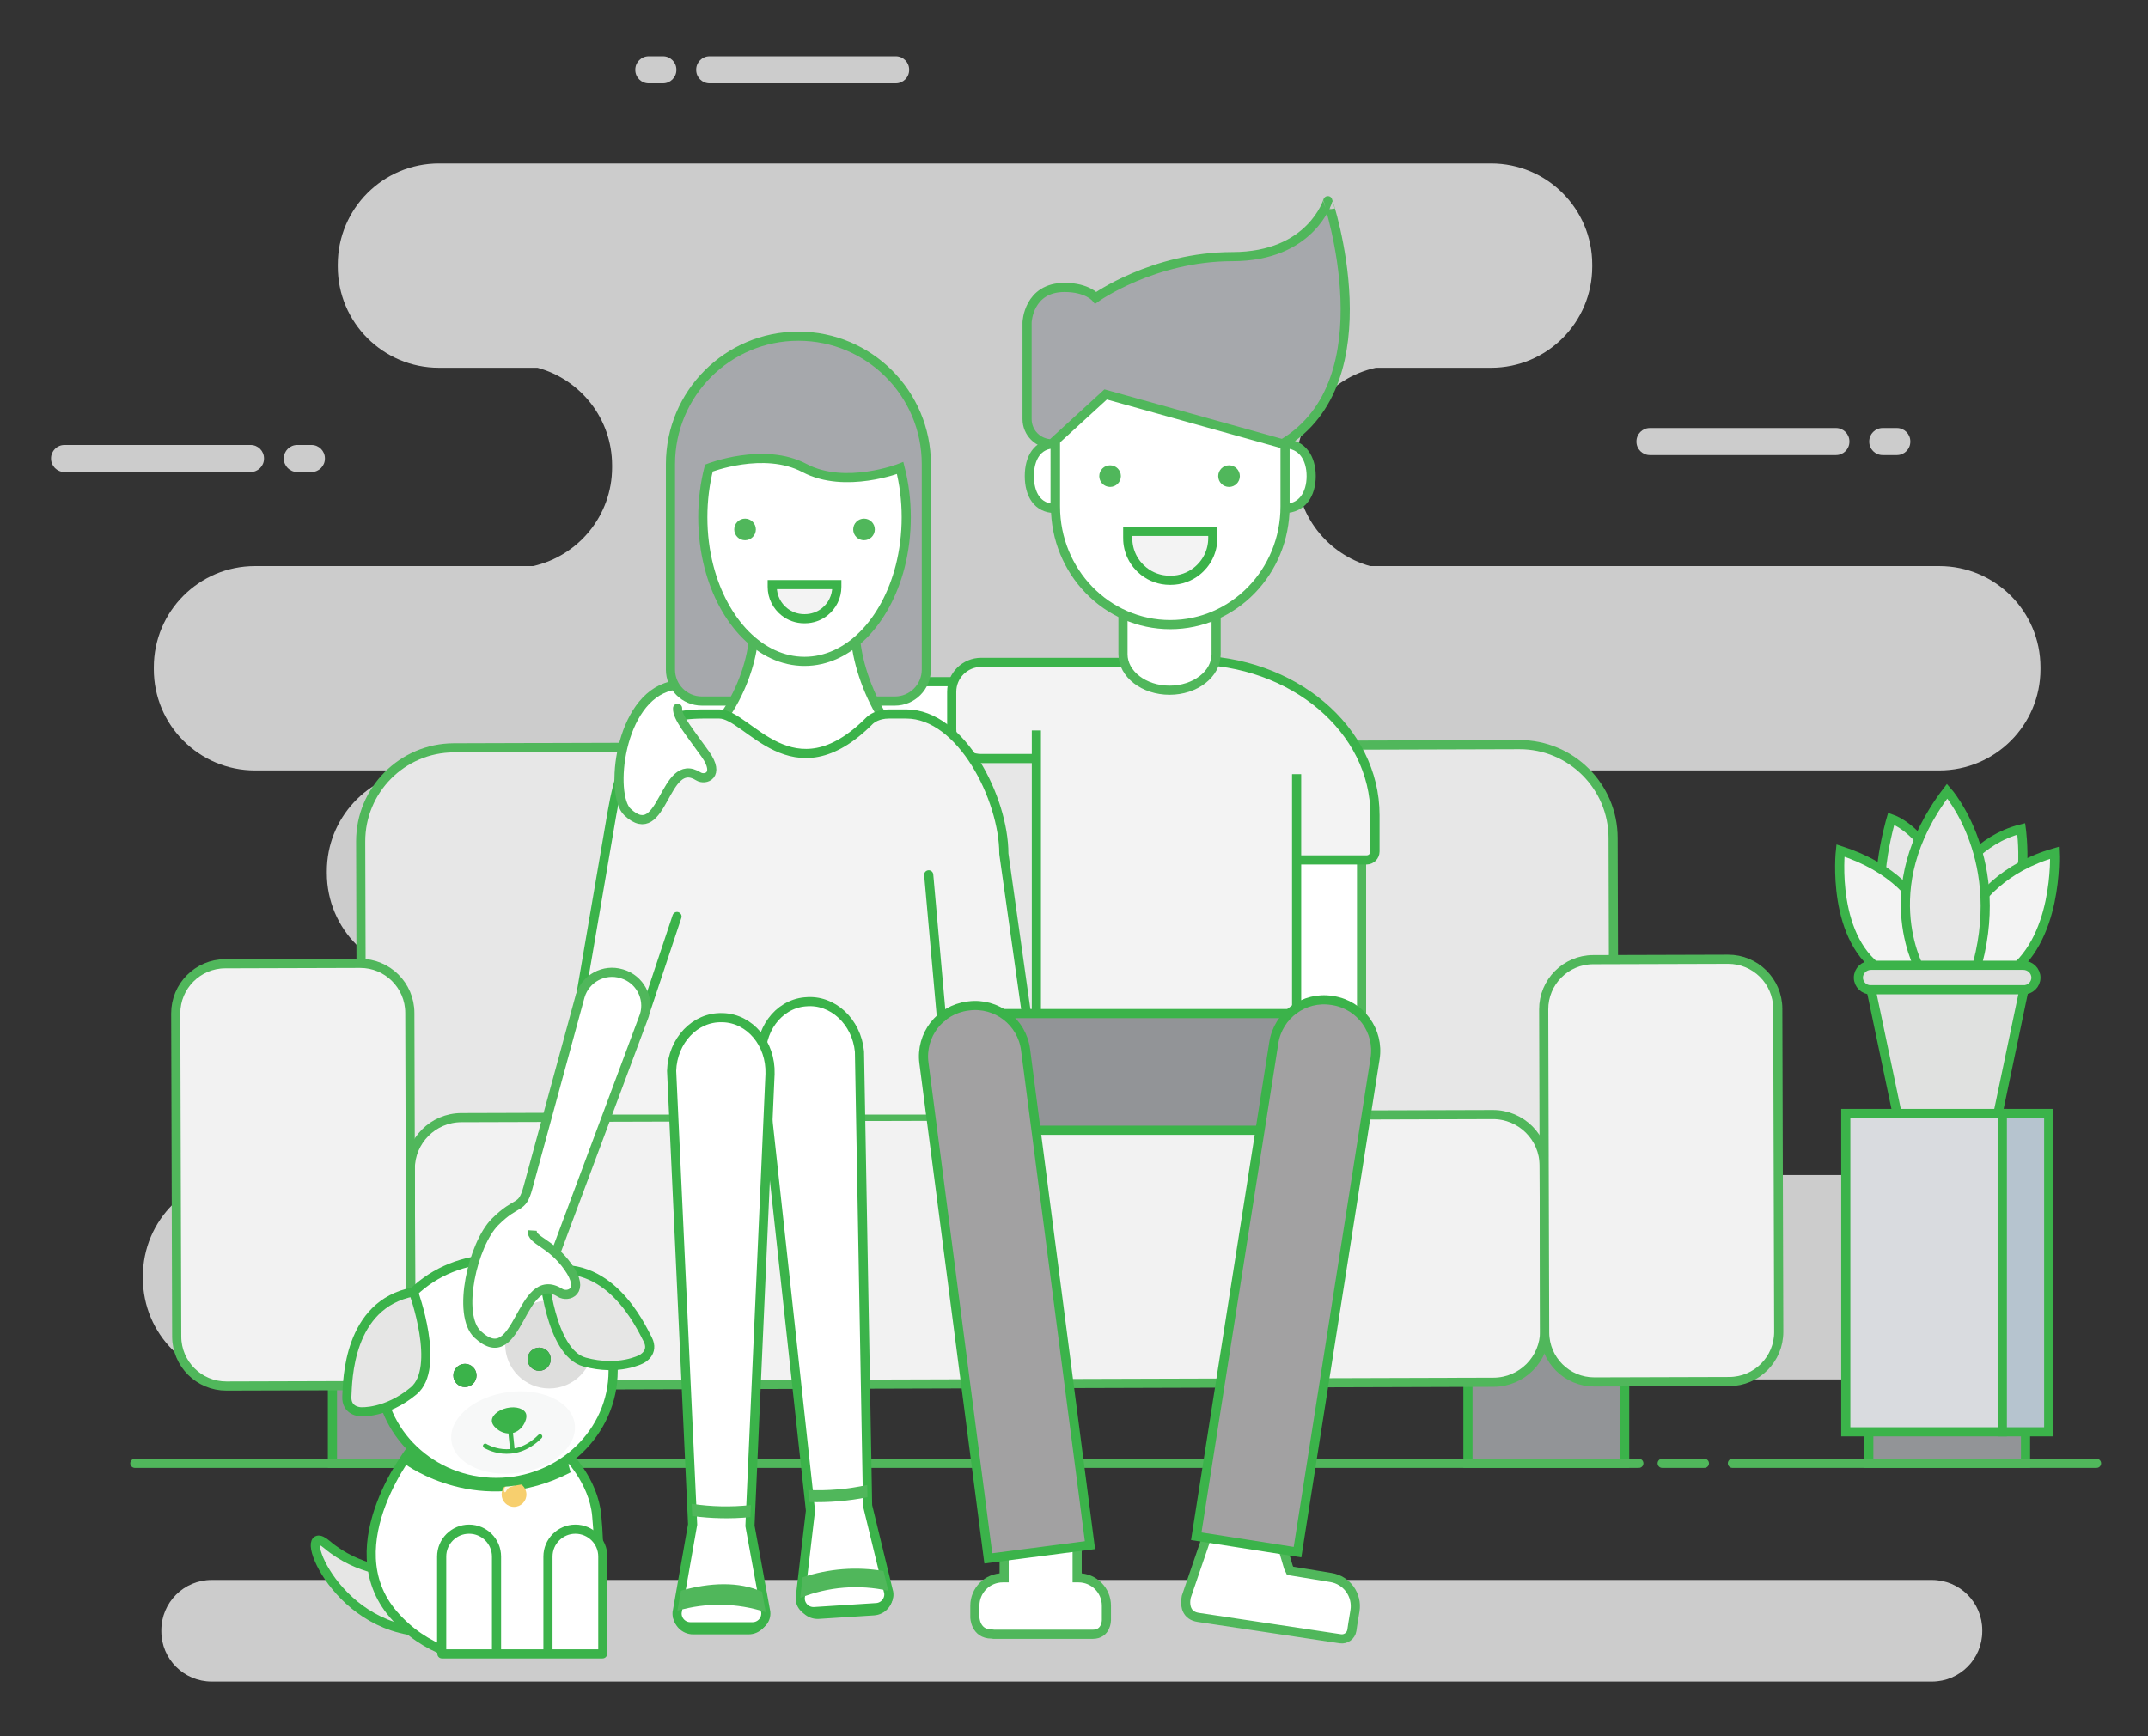 <?xml version="1.0" encoding="utf-8"?>
<!-- Generator: Adobe Illustrator 16.0.0, SVG Export Plug-In . SVG Version: 6.00 Build 0)  -->
<!DOCTYPE svg PUBLIC "-//W3C//DTD SVG 1.1//EN" "http://www.w3.org/Graphics/SVG/1.1/DTD/svg11.dtd">
<svg version="1.1" id="Layer_1" xmlns="http://www.w3.org/2000/svg" xmlns:xlink="http://www.w3.org/1999/xlink" x="0px" y="0px"
	 width="470px" height="380px" viewBox="0 0 470 380" enable-background="new 0 0 470 380" xml:space="preserve">
<rect x="0" y="0" width="470" height="380" fill="#333333" stroke="none"/>
<g>
	<g opacity="0.8">
		<g>
			<g>
				<path fill="#F3F3F3" d="M413.173,248.688h-3.127c-1.618,0-2.931-1.312-2.931-2.931v-0.06c0-1.618,1.313-2.93,2.931-2.93h3.127
					c1.618,0,2.93,1.312,2.93,2.93v0.06C416.103,247.377,414.791,248.688,413.173,248.688z"/>
			</g>
			<g>
				<path fill="#F3F3F3" d="M424.33,123.894H299.79c-9.333-2.601-16.185-11.16-16.185-21.321v-0.45
					c0-10.615,7.475-19.483,17.448-21.635h25.202c12.226,0,22.137-9.911,22.137-22.138v-0.447c0-12.227-9.911-22.138-22.137-22.138
					H96.048c-12.226,0-22.138,9.911-22.138,22.138v0.447c0,12.227,9.912,22.138,22.138,22.138h21.566
					c9.4,2.553,16.318,11.149,16.318,21.358v0.449c0,10.559-7.397,19.387-17.289,21.599H55.794
					c-12.226,0-22.137,9.911-22.137,22.137v0.447c0,12.226,9.911,22.137,22.137,22.137h35.919
					c-11.317,0.983-20.198,10.476-20.198,22.048v0.447c0,12.227,9.911,22.139,22.137,22.139H323.86
					c12.227,0,22.138-9.912,22.138-22.139v-0.447c0-11.572-8.881-21.064-20.198-22.048h98.53c12.226,0,22.138-9.911,22.138-22.137
					v-0.447C446.468,133.805,436.556,123.894,424.33,123.894z"/>
				<path fill="#F3F3F3" d="M421.936,257.177h-124.54c-9.333-2.601-16.185-11.159-16.185-21.32v-0.45
					c0-12.225,9.912-22.137,22.136-22.137H112.9c10.561,1.674,18.638,10.828,18.638,21.859v0.45c0,10.559-7.397,19.387-17.29,21.598
					H53.4c-12.226,0-22.138,9.912-22.138,22.138v0.447c0,12.227,9.912,22.137,22.138,22.137h368.536
					c12.227,0,22.137-9.91,22.137-22.137v-0.447C444.072,267.089,434.162,257.177,421.936,257.177z"/>
			</g>
			<g>
				<path fill="#F3F3F3" d="M401.737,99.597h-40.736c-1.619,0-2.932-1.312-2.932-2.931v-0.06c0-1.618,1.313-2.93,2.932-2.93h40.736
					c1.618,0,2.93,1.312,2.93,2.93v0.06C404.667,98.285,403.355,99.597,401.737,99.597z"/>
				<path fill="#F3F3F3" d="M415.062,99.597h-3.126c-1.619,0-2.932-1.312-2.932-2.931v-0.06c0-1.618,1.313-2.93,2.932-2.93h3.126
					c1.618,0,2.931,1.312,2.931,2.93v0.06C417.992,98.285,416.68,99.597,415.062,99.597z"/>
			</g>
			<g>
				<path fill="#F3F3F3" d="M54.837,103.303H14.101c-1.619,0-2.931-1.312-2.931-2.93v-0.06c0-1.619,1.312-2.931,2.931-2.931h40.736
					c1.618,0,2.931,1.312,2.931,2.931v0.06C57.768,101.991,56.456,103.303,54.837,103.303z"/>
				<path fill="#F3F3F3" d="M68.162,103.303h-3.126c-1.618,0-2.931-1.312-2.931-2.93v-0.06c0-1.619,1.313-2.931,2.931-2.931h3.126
					c1.619,0,2.931,1.312,2.931,2.931v0.06C71.093,101.991,69.781,103.303,68.162,103.303z"/>
			</g>
			<g>
				<path fill="#F3F3F3" d="M155.264,18.238H196c1.618,0,2.93-1.312,2.93-2.931v-0.059c0-1.619-1.312-2.931-2.93-2.931h-40.737
					c-1.619,0-2.931,1.312-2.931,2.931v0.059C152.333,16.926,153.645,18.238,155.264,18.238z"/>
				<path fill="#F3F3F3" d="M141.939,18.238h3.127c1.618,0,2.93-1.312,2.93-2.931v-0.059c0-1.619-1.312-2.931-2.93-2.931h-3.127
					c-1.618,0-2.93,1.312-2.93,2.931v0.059C139.009,16.926,140.321,18.238,141.939,18.238z"/>
			</g>
		</g>
		<path fill="#F3F3F3" d="M422.729,368.031H46.31c-6.078,0-11.006-4.928-11.006-11.006v-0.224c0-6.078,4.928-11.006,11.006-11.006
			h376.42c6.078,0,11.006,4.928,11.006,11.006v0.224C433.735,363.104,428.808,368.031,422.729,368.031z"/>
	</g>
	<g>
		<g>
			<g>
				<path fill="#E7E7E7" stroke="#3BB34A" stroke-width="2" stroke-miterlimit="10" d="M413.795,179.203c0,0-5.239,17.849,0,23.185
					l14.121-5.724C427.916,196.664,421.943,182.113,413.795,179.203z"/>
				<path fill="#E7E7E7" stroke="#3BB34A" stroke-width="2" stroke-miterlimit="10" d="M428.091,191.742
					c0,0,4.729-8.004,14.187-10.333c0,0,2.109,15.424-4.074,19.644L428.091,191.742z"/>
				<path fill="#F3F3F3" stroke="#3BB34A" stroke-width="2" stroke-miterlimit="10" d="M426.137,213.602
					c0,0,1.396-20.661,23.416-26.968c0,0,0.971,19.596-10.863,26.968H426.137z"/>
				<path fill="#F3F3F3" stroke="#3BB34A" stroke-width="2" stroke-miterlimit="10" d="M402.699,186.148
					c0,0-2.23,19.984,9.894,26.872h11.641C424.233,213.021,425.884,193.618,402.699,186.148z"/>
			</g>
			<path fill="#E7E7E7" stroke="#3BB34A" stroke-width="2" stroke-miterlimit="10" d="M420.548,213.021
				c0,0-11.107-18.141,5.506-39.871c0,0,13.604,15.23,6.038,39.871H420.548z"/>
			<path fill="#E0E1E0" stroke="#3BB34A" stroke-width="2" stroke-miterlimit="10" d="M445.477,213.966
				c0,1.49-1.247,2.699-2.786,2.699h-33.275c-1.539,0-2.784-1.209-2.784-2.699l0,0c0-1.49,1.245-2.698,2.784-2.698h33.275
				C444.229,211.268,445.477,212.476,445.477,213.966L445.477,213.966z"/>
			<polygon fill="#E0E1E0" stroke="#3BB34A" stroke-width="2" stroke-miterlimit="10" points="437.039,244.355 415.235,244.355 
				409.415,216.615 442.859,216.615 			"/>
		</g>
		
			<rect x="321.196" y="285.971" fill="#929497" stroke="#3BB34A" stroke-width="2" stroke-miterlimit="10" width="34.292" height="34.293"/>
		
			<rect x="408.908" y="285.971" fill="#929497" stroke="#3BB34A" stroke-width="2" stroke-miterlimit="10" width="34.293" height="34.293"/>
		
			<rect x="72.738" y="285.971" fill="#929497" stroke="#3BB34A" stroke-width="2" stroke-miterlimit="10" width="34.292" height="34.293"/>
		
			<line fill="none" stroke="#50B75B" stroke-width="2" stroke-linecap="round" stroke-miterlimit="10" x1="29.509" y1="320.264" x2="358.591" y2="320.264"/>
		
			<line fill="none" stroke="#50B75B" stroke-width="2" stroke-linecap="round" stroke-miterlimit="10" x1="379.062" y1="320.264" x2="458.74" y2="320.264"/>
		<g>
			<circle fill="#F1B6A1" cx="278.106" cy="199.554" r="7.906"/>
			<path fill="#F1B6A1" d="M270.635,206.617l0.038,0.009c1.025,0.227,2.04-0.42,2.268-1.445l1.463-6.6
				c0.227-1.025-0.421-2.04-1.446-2.267l-0.036-0.009c-1.025-0.228-2.041,0.42-2.269,1.445l-1.462,6.599
				C268.964,205.375,269.61,206.391,270.635,206.617z"/>
		</g>
		<g>
			<path fill="#E7E7E7" stroke="#50B75B" stroke-width="2" stroke-miterlimit="10" d="M353.223,271.148L79.18,271.966l-0.262-87.775
				c-0.033-11.299,9.098-20.485,20.397-20.519l233.126-0.696c11.299-0.034,20.485,9.099,20.52,20.397L353.223,271.148z"/>
			<path fill="#F2F2F2" stroke="#50B75B" stroke-width="2" stroke-miterlimit="10" d="M326.811,302.522l-225.688,0.674
				c-6.189,0.018-11.221-4.984-11.24-11.173l-0.107-36.176c-0.019-6.188,4.983-11.221,11.172-11.239l225.689-0.674
				c6.189-0.019,11.222,4.984,11.24,11.173l0.107,36.176C338.002,297.472,333,302.504,326.811,302.522z"/>
			<path fill="#F2F2F2" stroke="#50B75B" stroke-width="2" stroke-miterlimit="10" d="M79.066,303.262l-29.518,0.088
				c-5.992,0.018-10.864-4.825-10.882-10.817l-0.211-70.722c-0.018-5.992,4.826-10.864,10.818-10.882l29.517-0.088
				c5.992-0.018,10.864,4.825,10.882,10.817l0.211,70.722C89.901,298.372,85.058,303.244,79.066,303.262z"/>
			<path fill="#F2F2F2" stroke="#50B75B" stroke-width="2" stroke-miterlimit="10" d="M378.384,302.369l-29.517,0.087
				c-5.992,0.019-10.865-4.825-10.883-10.817l-0.21-70.721c-0.02-5.992,4.824-10.864,10.816-10.883l29.518-0.088
				c5.991-0.018,10.863,4.825,10.883,10.818l0.21,70.721C389.219,297.479,384.376,302.351,378.384,302.369z"/>
		</g>
		<polyline fill="#FFFFFF" stroke="#3BB34A" stroke-width="2" stroke-linecap="round" stroke-miterlimit="10" points="
			147.229,149.2 229.356,149.2 229.356,164.536 146.249,164.536 		"/>
		
			<rect x="280.79" y="184.207" fill="#FFFFFF" stroke="#50B75B" stroke-width="2" stroke-miterlimit="10" width="17.13" height="59.728"/>
		<path fill="#6A635D" d="M241.379,96.637l-0.169,2.947l-0.16-0.009C240.994,98.55,241.127,97.567,241.379,96.637z"/>
		<g>
			<g>
				
					<rect x="403.871" y="243.697" fill="#D9DBDF" stroke="#3BB34A" stroke-width="2" stroke-miterlimit="10" width="34.255" height="69.678"/>
			</g>
			<g>
				
					<rect x="438.126" y="243.697" fill="#B6C4CF" stroke="#3BB34A" stroke-width="2" stroke-miterlimit="10" width="10.148" height="69.678"/>
			</g>
		</g>
		<g>
			<path fill="#E6E6E5" stroke="#3BB34A" stroke-width="2" stroke-miterlimit="10" d="M86.637,344.036c0,0-8.105-0.03-15.146-6.021
				c-7.04-5.99,0.992,18.531,21.626,19.176L86.637,344.036z"/>
			<path fill="#FFFFFF" stroke="#3BB34A" stroke-width="2" stroke-miterlimit="10" d="M123.978,361.649
				c6-2.116,8.013-14.781,6.582-30.006c-0.713-7.583-6.582-13.338-6.582-13.338l-33.309-1.99c0,0-17.768,21.731-4.577,37.044
				c3.414,3.964,7.424,6.516,11.555,8.094"/>
			<g>
				<path fill="#3BB34A" d="M88.705,320.485c0,0,16.309,12.103,36.162,1.76l-0.88-3.08l-33.742-3.301L88.705,320.485z"/>
				<circle fill="#F7CF6E" cx="112.47" cy="327.087" r="2.714"/>
				<circle fill="#FBD97A" cx="112.47" cy="327.087" r="../../index.html"/>
				<path fill="#F7CF6E" d="M114.121,325.351c0,0-0.453,3.154-3.875,2.727c0,0,0.366,1.431,2.04,1.443
					c1.675,0.011,2.641-1.247,2.677-1.713c0.036-0.464-0.013-1.943-0.403-2.188C114.17,325.375,114.121,325.351,114.121,325.351z"/>
				<path opacity="0.85" fill="#FFFFFF" d="M112.56,324.998c0.242,0.338-0.61,0.19-1.206,0.619
					c-0.598,0.429-0.713,1.271-0.955,0.934c-0.243-0.337-0.057-1.065,0.539-1.493C111.535,324.628,112.318,324.661,112.56,324.998z"
					/>
			</g>
			
				<ellipse fill="#FFFFFF" stroke="#3BB34A" stroke-width="2" stroke-miterlimit="10" cx="108.58" cy="300.021" rx="25.576" ry="24.429"/>
			<g>
				<path fill="#E6E6E5" stroke="#3BB34A" stroke-width="2" stroke-miterlimit="10" d="M90.468,282.749
					c0,0,6.069,16.63,0.051,21.649c-6.019,5.018-11.602,4.592-11.602,4.592s-3.196-0.045-3.024-3.389
					C76.066,302.258,76.092,285.461,90.468,282.749z"/>
				<circle fill="#DEDEDD" cx="120.173" cy="294.25" r="9.633"/>
				<path fill="#E6E6E5" stroke="#3BB34A" stroke-width="2" stroke-miterlimit="10" d="M118.957,278.387
					c0,0,1.388,17.649,8.947,19.714c7.561,2.065,12.462-0.643,12.462-0.643s2.889-1.368,1.342-4.338
					S133.161,274.882,118.957,278.387z"/>
				
					<ellipse transform="matrix(0.99 -0.139 0.139 0.99 -42.552 18.688)" fill="#F7F8F8" cx="112.348" cy="313.591" rx="13.626" ry="8.911"/>
			</g>
			<g>
				<circle fill="#4E4E4E" cx="101.726" cy="301.036" r="2.538"/>
				<circle fill="#4E4E4E" cx="117.975" cy="297.482" r="2.538"/>
			</g>
			<circle fill="#3BB34A" cx="101.726" cy="301.037" r="2.538"/>
			<g>
				<path fill="#3BB34A" d="M107.648,311.253c0.277,1.243,2.403,2.873,4.472,2.41c2.069-0.463,3.298-2.844,3.021-4.086
					c-0.278-1.24-2.181-1.872-4.248-1.409C108.824,308.631,107.37,310.013,107.648,311.253z"/>
				
					<line fill="none" stroke="#3BB34A" stroke-linecap="round" stroke-miterlimit="10" x1="111.642" y1="312.673" x2="112.146" y2="317.594"/>
				<path fill="none" stroke="#3BB34A" stroke-linecap="round" stroke-miterlimit="10" d="M106.177,316.454
					c0,0,6.083,3.836,11.981-2.057"/>
			</g>
			<path fill="#FFFFFF" stroke="#3BB34A" stroke-width="2" stroke-miterlimit="10" d="M108.587,361.972
				c0.033-0.253,0.055-0.51,0.055-0.771V340.68c0-3.313-2.686-6-6.001-6c-3.313,0-6,2.688-6,6V361.2
				c0,0.262,0.022,0.519,0.055,0.771"/>
			<path fill="#FFFFFF" stroke="#3BB34A" stroke-width="2" stroke-miterlimit="10" d="M131.844,361.972
				c0.033-0.253,0.057-0.51,0.057-0.771V340.68c0-3.313-2.688-6-6.003-6c-3.313,0-6,2.688-6,6V361.2
				c0,0.262,0.022,0.519,0.056,0.771"/>
			<circle fill="#3BB34A" cx="117.976" cy="297.482" r="2.537"/>
		</g>
		<path fill="#F3F3F3" stroke="#3BB34A" stroke-width="2" stroke-miterlimit="10" d="M226.768,166.02H214.69
			c-3.562,0-6.448-2.887-6.448-6.448v-8.158c0-3.561,2.886-6.447,6.448-6.447h30.979l15.016-0.51
			c22.186,0,40.174,15.184,40.174,33.92v7.982c0,1.019-0.832,1.844-1.851,1.844h-16.969"/>
		<g>
			<g>
				<path fill="#FFFFFF" stroke="#50B75B" stroke-width="2" stroke-miterlimit="10" d="M225.228,104.203
					c0,3.908,1.728,7.077,5.638,7.077V97.126C226.955,97.126,225.228,100.294,225.228,104.203z"/>
				<path fill="#FFFFFF" stroke="#50B75B" stroke-width="2" stroke-miterlimit="10" d="M281.04,97.126v14.154
					c3.909,0,5.859-3.169,5.859-7.077C286.899,100.294,284.949,97.126,281.04,97.126z"/>
			</g>
			<path fill="#FFFFFF" stroke="#50B75B" stroke-width="2" stroke-miterlimit="10" d="M245.72,125.193v17.985
				c0,4.355,4.564,7.886,10.189,7.886c5.63,0,10.191-3.53,10.191-7.886v-17.985H245.72z"/>
			<path fill="#FFFFFF" stroke="#50B75B" stroke-width="2" stroke-miterlimit="10" d="M230.946,80.651v30.188
				c0,14.286,11.244,25.867,25.117,25.867c13.872,0,25.118-11.581,25.118-25.867V80.651H230.946z"/>
			<g>
				<path fill="#F3F3F3" stroke="#3BB34A" stroke-width="2" stroke-miterlimit="10" d="M246.755,117.785
					c0,2.932,1.368,5.541,3.502,7.229c1.567,1.244,3.555,1.986,5.713,1.986h0.187c2.158,0,4.141-0.738,5.708-1.983
					c2.135-1.688,3.507-4.3,3.507-7.232V116.3h-18.616V117.785z"/>
			</g>
			<path fill="#A6A8AC" stroke="#50B75B" stroke-width="2" stroke-miterlimit="10" d="M280.642,97.126l-38.713-10.803
				l-11.793,10.803c-2.982,0-5.402-2.419-5.402-5.403V70.522c0,0,0.272-7.615,8.191-7.615c5.024,0,6.844,2.258,6.844,2.258
				s12.603-9.003,29.887-9.003c17.285,0,20.888-12.244,20.888-12.244S303.868,83.351,280.642,97.126z"/>
		</g>
		<polyline fill="#F3F3F3" stroke="#3BB34A" stroke-width="2" stroke-miterlimit="10" points="283.711,169.432 283.711,223.063 
			226.768,223.063 226.768,159.866 		"/>
		<path fill="#A6A8AC" stroke="#50B75B" stroke-width="2" stroke-miterlimit="10" d="M202.691,101.578v44.976
			c0,3.803-3.086,6.88-6.879,6.88h-42.23c-3.803,0-6.88-3.078-6.88-6.88v-44.976c0-15.468,12.533-28,27.989-28
			C190.158,73.578,202.691,86.109,202.691,101.578z"/>
		<path fill="#FFFFFF" stroke="#50B75B" stroke-width="2" stroke-miterlimit="10" d="M205.405,166.051
			c-10.101,0-18.29-17.979-18.29-28.081h-22.161c0,10.101-8.188,26.565-18.287,26.565"/>
		<path fill="#FFFFFF" stroke="#50B75B" stroke-width="2" stroke-miterlimit="10" d="M198.293,113.206
			c0,3.784-0.472,7.417-1.331,10.776c-3.114,12.117-11.304,20.761-20.923,20.761c-9.625,0-17.814-8.645-20.929-20.761
			c-0.86-3.359-1.331-6.993-1.331-10.776c0-3.775,0.471-7.408,1.331-10.768c0,0,12.037-4.716,20.925,0
			c8.889,4.714,20.926,0,20.926,0C197.821,105.798,198.293,109.431,198.293,113.206z"/>
		<path fill="#F3F3F3" stroke="#3BB34A" stroke-width="2" stroke-linejoin="round" stroke-miterlimit="10" d="M122.615,243.935
			l11.279-65.888c2.905-16.898,8.102-21.79,20.146-21.79c0,0-3.179,0,3.333,0c6.338,0,16.021,18.491,32.946,1.418l0.006-0.006
			c0.014-0.013,0.033-0.032,0.059-0.051c0.302-0.277,1.676-1.36,4.119-1.36h3.789c12.043,0,21.357,18.549,21.357,30.593
			l8.052,57.085"/>
		<path fill="#FFFFFF" stroke="#50B75B" stroke-width="2" stroke-miterlimit="10" d="M242.093,354.618v-3.194
			c0-3.368-2.729-6.098-6.098-6.098h-0.306v-7.327c0-2.642-1.898-4.84-4.406-5.303c-0.32-0.062-0.648-0.091-0.987-0.091h-5.183
			c-0.333,0-0.664,0.029-0.982,0.091c-2.513,0.463-4.416,2.655-4.416,5.303v7.327h-0.305c-3.369,0-6.099,2.729-6.099,6.098v2.55
			c0,0,0.061,3.659,3.659,3.659c0.182,0,0.326,0.021,0.45,0.054h21.686C242.093,357.687,242.093,354.618,242.093,354.618z"/>
		<path fill="#FFFFFF" stroke="#50B75B" stroke-width="2" stroke-miterlimit="10" d="M296.477,352.551l-0.483,2.934l-0.192,1.328
			c-0.188,1.206-1.311,2.037-2.516,1.857l-31.09-4.675c-2.61-0.387-2.837-2.515-2.746-3.714l0.109-0.735
			c0.013-0.063,0.019-0.097,0.019-0.097l4.881-14.261l16.055,3.068l1.399,4.745l0.367,0.793l8.956,1.471
			C294.697,345.826,297.038,349.096,296.477,352.551z"/>
		
			<line fill="none" stroke="#3BB34A" stroke-width="2" stroke-linecap="round" stroke-miterlimit="10" x1="141.31" y1="221.088" x2="148.134" y2="200.593"/>
		<polygon fill="#929497" stroke="#3BB34A" stroke-width="2" stroke-miterlimit="10" points="292.871,247.371 205.25,247.371 
			208.333,221.844 292.871,221.844 		"/>
		<g>
			<path fill="#A2A1A2" stroke="#3BB34A" stroke-width="2" stroke-miterlimit="10" d="M238.494,338.183l-22.242,2.89l-14.09-108.444
				c-0.79-6.081,3.499-11.651,9.58-12.441l0.223-0.028c6.081-0.79,11.651,3.499,12.44,9.579L238.494,338.183z"/>
		</g>
		<path fill="#FFFFFF" stroke="#50B75B" stroke-width="2" stroke-miterlimit="10" d="M116.444,269.312
			c-0.147,2.3,3.983,2.527,7.86,7.991c3.877,5.465-0.064,6.715-1.744,5.659c-8.921-5.606-8.83,17.69-18.049,9.091
			c-4.64-4.329-1.042-19.761,3.817-24.62c4.858-4.858,5.837-2.533,7.182-7.465l11.447-42.002c1.158-3.839,5.208-6.012,9.048-4.854
			l0.14,0.042c3.839,1.158,6.013,5.209,4.854,9.048l-19.165,51.363"/>
		<path fill="#FFFFFF" stroke="#50B75B" stroke-width="2" stroke-linecap="round" stroke-miterlimit="10" d="M148.259,155.017
			c-0.127,1.979,2.731,5.342,6.064,10.04c3.333,4.699-0.056,5.773-1.5,4.865c-7.669-4.819-7.591,15.209-15.518,7.816
			c-3.988-3.722-1.888-24.883,9.456-27.585"/>
		<g>
			<path fill="#A2A1A2" stroke="#3BB34A" stroke-width="2" stroke-miterlimit="10" d="M261.751,336.232l22.158,3.48l16.97-108.032
				c0.952-6.058-3.188-11.739-9.244-12.691l-0.222-0.034c-6.059-0.952-11.74,3.188-12.692,9.245L261.751,336.232z"/>
		</g>
		<g>
			<g>
				<path fill="#F3F3F3" stroke="#3BB34A" stroke-width="2" stroke-miterlimit="10" d="M168.97,128.42
					c0,2.226,1.039,4.207,2.658,5.488c1.19,0.945,2.699,1.508,4.337,1.508h0.143c1.638,0,3.144-0.561,4.334-1.505
					c1.62-1.281,2.662-3.265,2.662-5.491v-0.474H168.97V128.42z"/>
			</g>
		</g>
		<g>
			<path fill="#3BB34A" d="M191.256,353.55l-12.083,0.775c-2.43,0.156-4.527-1.688-4.683-4.118l3.003-26.52l10.999-1.012
				l6.882,26.19C195.53,351.297,193.687,353.394,191.256,353.55z"/>
			<path fill="#FFFFFF" stroke="#3BB34A" stroke-width="2" stroke-miterlimit="10" d="M194.364,348.164l0.097,0.385
				c0.234,1.667-1.005,3.192-2.688,3.301l-13.585,0.872c-1.72,0.11-3.156-1.289-3.093-3.003l0.529-4.508l1.711-14.56l-0.204-1.905
				l-0.287-2.628l-10.23-93.905c-0.632-6.589,3.608-12.371,9.472-12.939l0.209-0.013c5.864-0.567,11.133,4.305,11.765,10.893
				l1.698,94.854l0.045,2.68l0.036,1.853l3.473,14.3L194.364,348.164z"/>
			<path fill="#50B75B" d="M194.364,348.164c-6.43-1.425-13.143-0.894-19.27,1.555l0.529-4.508
				c5.698-1.894,11.769-2.365,17.689-1.371L194.364,348.164z"/>
			<path fill="#50B75B" d="M189.758,325.008l0.045,2.68c-4.148,0.83-8.436,1.187-12.672,1.059l-0.287-2.628
				C181.166,326.305,185.553,325.932,189.758,325.008z"/>
		</g>
		<g>
			<path fill="#3BB34A" d="M151.672,357.706h12.108c2.436,0,4.41-1.975,4.41-4.409l-4.697-26.272l-11.041-0.306l-5.189,26.578
				C147.263,355.731,149.237,357.706,151.672,357.706z"/>
			<path fill="#FFFFFF" stroke="#3BB34A" stroke-width="2" stroke-miterlimit="10" d="M148.226,352.53l-0.072,0.391
				c-0.127,1.679,1.206,3.121,2.895,3.121h13.611c1.725,0,3.067-1.488,2.895-3.194l-0.816-4.464l-2.641-14.42l0.081-1.915
				l0.118-2.642l4.193-94.367c0.208-6.616-4.392-12.115-10.283-12.306H158c-5.89-0.191-10.836,5.009-11.045,11.625l4.384,94.768
				l0.127,2.677l0.082,1.852l-2.55,14.492L148.226,352.53z"/>
			<path fill="#50B75B" d="M148.226,352.53c6.325-1.833,13.059-1.733,19.33,0.317l-0.816-4.464
				c-4.995-2.297-11.449-2.033-17.742-0.236L148.226,352.53z"/>
			<path fill="#50B75B" d="M151.339,329.127l0.127,2.677c4.192,0.563,8.494,0.645,12.714,0.245l0.118-2.642
				C159.996,329.87,155.595,329.779,151.339,329.127z"/>
		</g>
		
			<line fill="none" stroke="#3BB34A" stroke-width="2" stroke-linecap="round" stroke-miterlimit="10" x1="203.209" y1="191.465" x2="205.998" y2="222.729"/>
		<g>
			<circle fill="#50B75B" cx="163.021" cy="115.872" r="2.366"/>
			<circle fill="#50B75B" cx="189.052" cy="115.872" r="2.366"/>
		</g>
		<g>
			<circle fill="#50B75B" cx="242.895" cy="104.203" r="2.366"/>
			<circle fill="#50B75B" cx="268.925" cy="104.203" r="2.367"/>
		</g>
		
			<line fill="none" stroke="#3BB34A" stroke-width="2" stroke-linecap="round" stroke-miterlimit="10" x1="96.695" y1="361.972" x2="131.844" y2="361.972"/>
		
			<line fill="none" stroke="#50B75B" stroke-width="2" stroke-linecap="round" stroke-miterlimit="10" x1="363.694" y1="320.264" x2="372.936" y2="320.264"/>
	</g>
</g>
</svg>
